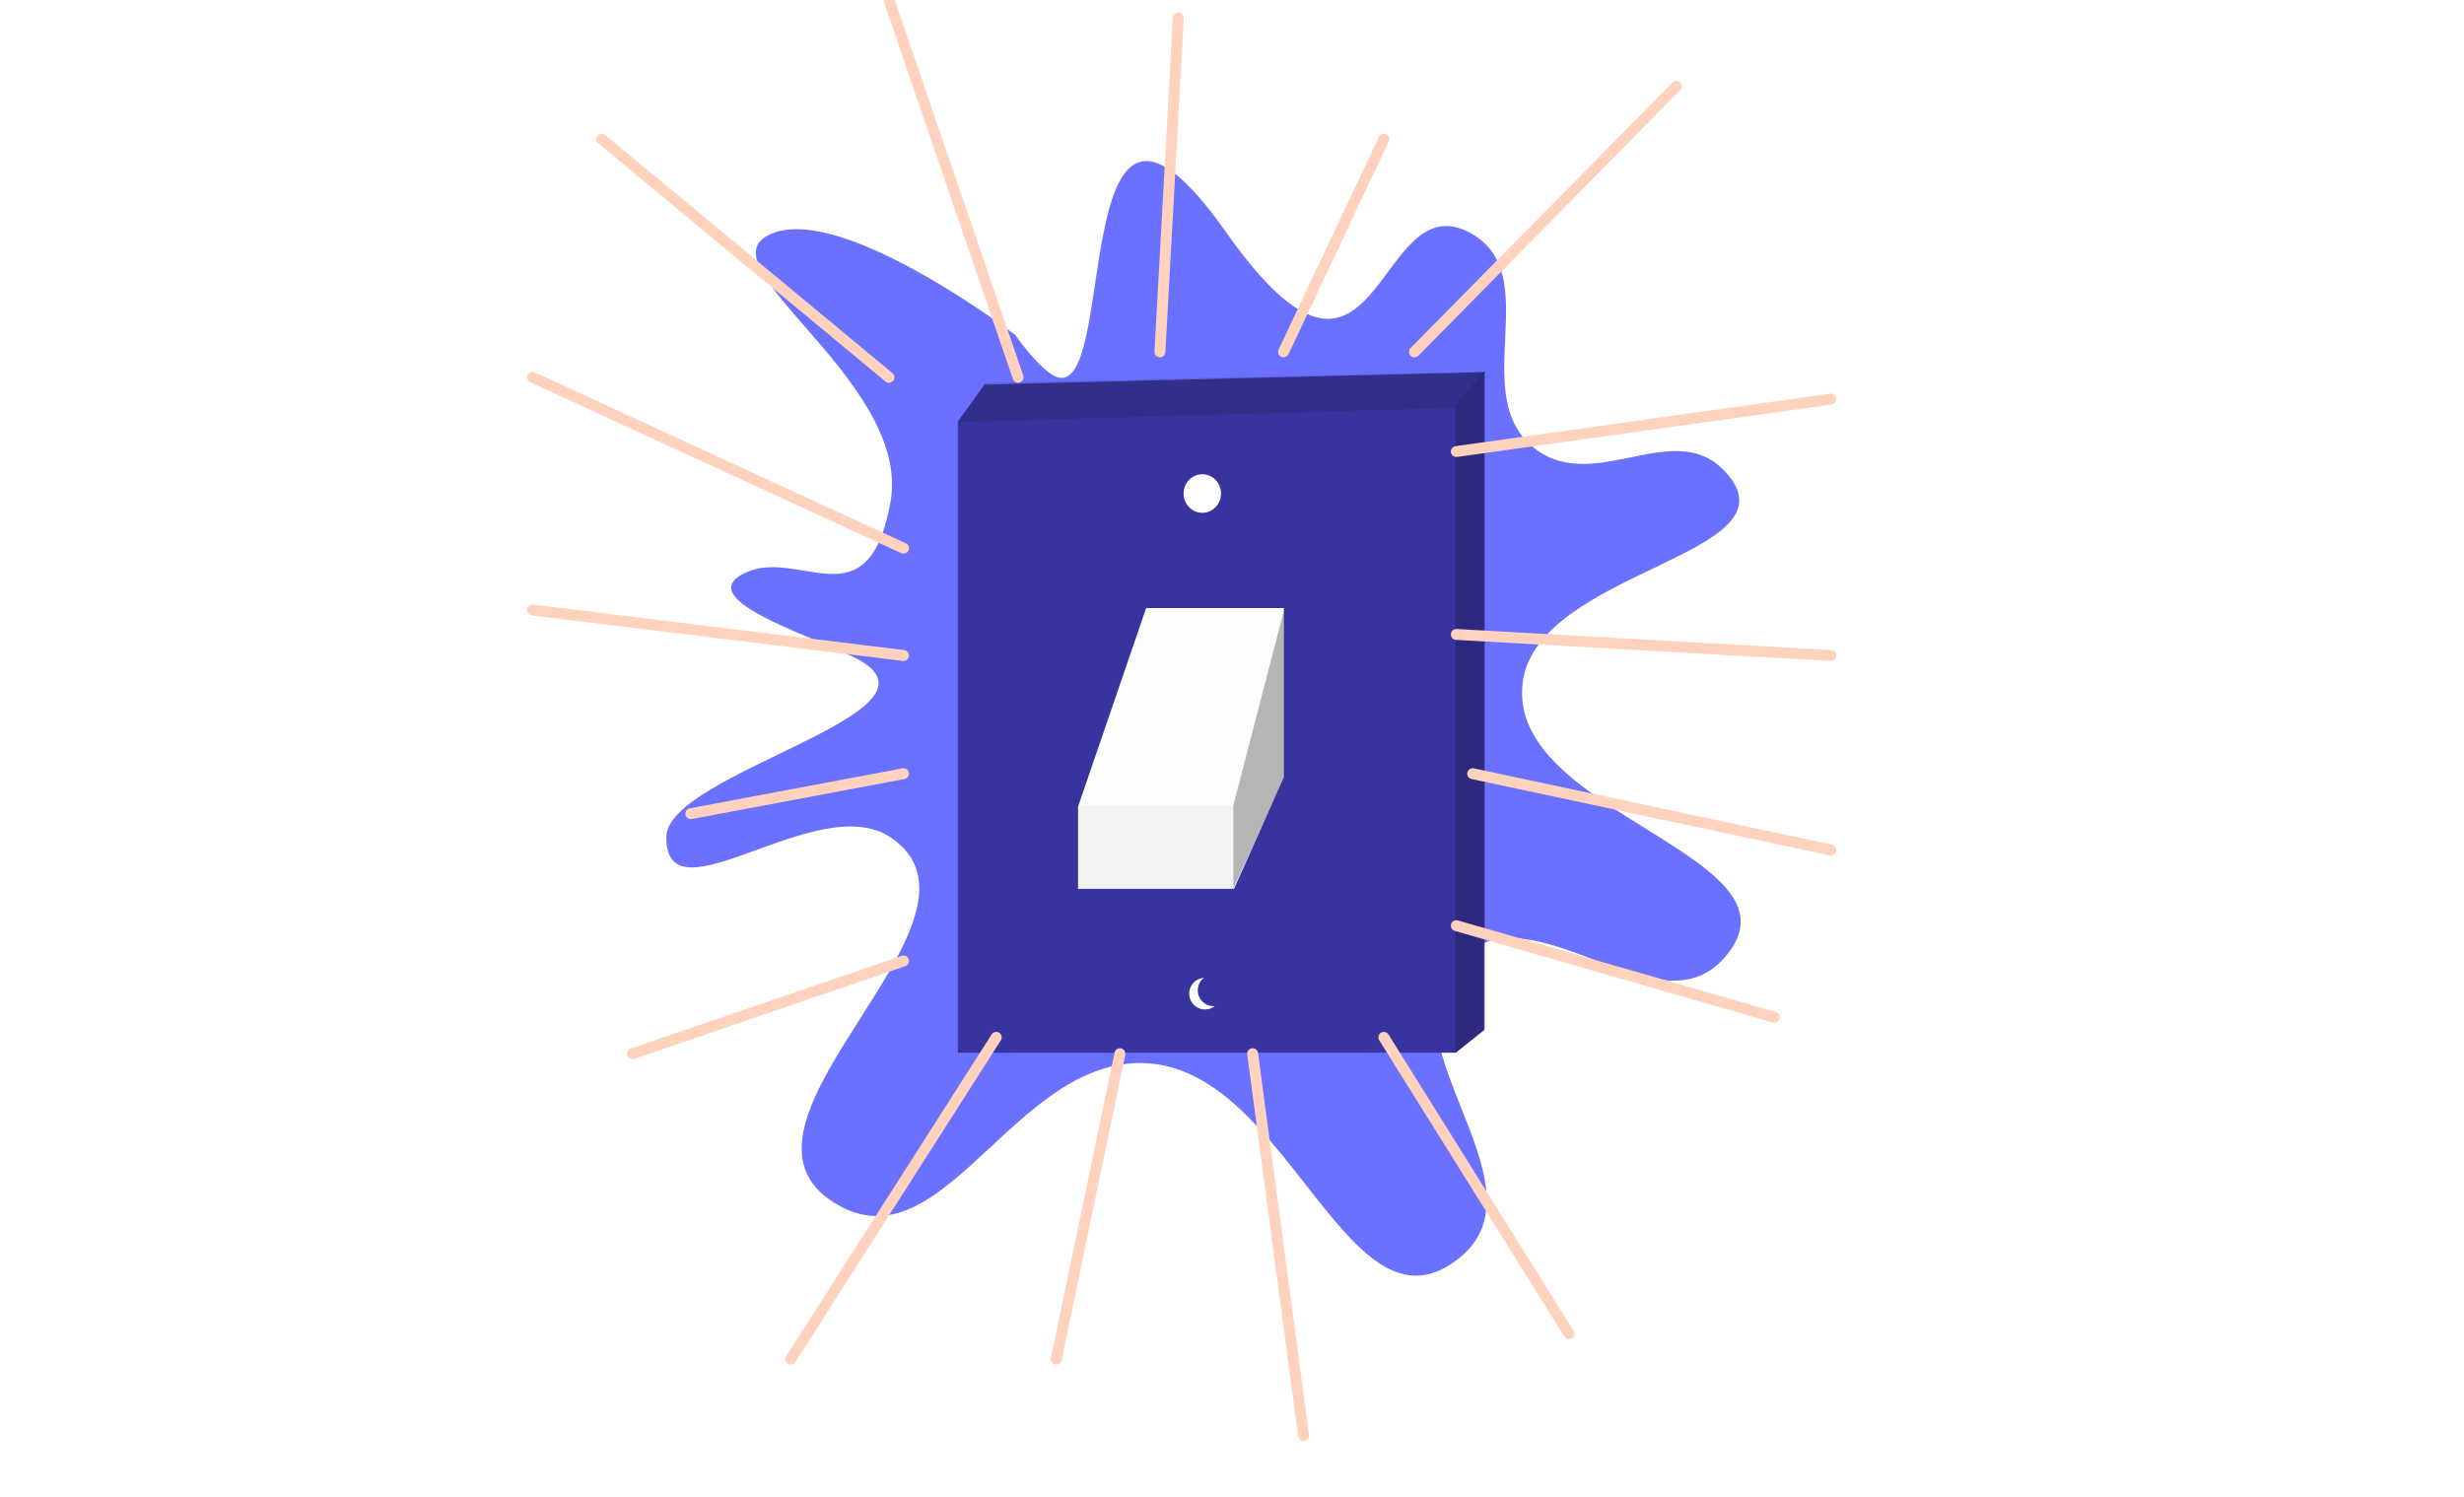 <svg xmlns="http://www.w3.org/2000/svg" width="1152" height="700" fill="none" viewBox="0 0 1152 700">
  <rect x="0" y="0" width="1152" height="700" fill="#333333" stroke="none"/>
  <g clip-path="url(#clip0)">
    <path fill="#fff" d="M0 0h1152v700H0z"/>
    <g class="Group 2">
      <path fill="#6A70FF" d="M362.743 108.533c34.35-11.03 111.93 48.083 111.93 48.083s8.67 12.673 16.553 18.129c33.838 23.42 4.541-175.984 81.977-66.212 71.73 101.683 69.297-22.775 113.506 0 36.959 19.04-1.959 77.046 31.53 101.683 27.957 20.568 64.671-15.192 88.283 10.247 36.286 39.095-87.654 45.644-94.589 98.53-8.101 61.778 135.343 81.353 94.589 128.483-31.611 36.557-87.509-31.968-123.754 0-41.092 36.245 42.243 105.409 0 140.307-51.897 42.873-79.403-86.861-146.612-90.648-62.915-3.544-96.444 99.809-148.189 63.848-55.104-38.295 84.146-132.153 28.376-169.472-34.026-22.768-104.836 40.941-104.836 0 0-30.741 139.974-58.942 87.495-84.342-23.275-11.264-75.671-27.588-50.447-39.411 25.223-11.824 57.541 24.435 67.788-33.107 10.247-57.541-94.056-113.127-53.6-126.118z" class="Vector"/>
      <g class="Group">
        <path fill="#37349F" d="M447.819 492.223V197.08l12.463-17.237 233.622-5.834v307.607l-13.259 10.607H447.819z" class="Vector 2"/>
        <path fill="#171717" fill-opacity=".15" d="M447.819 197.345l12.728-18.298 233.887-5.303-14.584 16.971-232.031 6.63z" class="Vector 4"/>
        <path fill="#000" fill-opacity=".21" d="M680.38 492.223V189.92l14.054-16.707v307.872l-14.054 11.138z" class="Vector 4_2"/>
        <path fill="#fff" fill-rule="evenodd" d="M562.863 457.219a7.389 7.389 0 105.077 13.199 7.388 7.388 0 01-5.077-13.199z" class="moon" clip-rule="evenodd"/>
        <path fill="#FDFDFD" d="M504.037 377.135l31.821-92.812h64.438v79.023l-23.335 52.24h-72.924v-38.451z" class="Vector_2"/>
        <path fill="#C4C4C4" fill-opacity=".17" d="M504.037 415.056v-38.451h73.189v38.451h-73.189z" class="Vector 3"/>
        <path fill="#060606" fill-opacity=".29" d="M576.695 415.321V376.34l23.866-92.017v79.023l-23.866 51.975z" class="Vector 2_2"/>
        <ellipse cx="562.111" cy="230.757" fill="#fff" class="Ellipse" rx="8.751" ry="9.016"/>
      </g>
      <path stroke="#FFD2BE" stroke-linecap="round" stroke-width="5.101" d="M661.318 164.516l122.42-124.12M680.871 211.13L856 186.62M680.871 296.638L856 306.49m-167.478 55.259L856 397.455m-175.129 35.362l148.775 42.85m-182.665 9.352l86.599 138.573M585.655 492.67l23.804 178.53m-85.864-178.53L493.84 635.494m-28.054-150.475L369.72 635.494m52.709-186.181L295.758 492.67m126.671-130.921l-99.467 18.703m99.467-73.962L249 285.236m173.429-28.905L249 176.418m166.627 0L281.305 65.05m194.682 111.368L415.627 0m126.671 164.516l8.619-156.07m49.191 156.07l46.873-99.466" class="Vector 2.1"/>
    </g>
  </g>
  <defs>
    <clipPath id="clip0" class="clip0">
      <path fill="#fff" d="M0 0h1152v700H0z"/>
    </clipPath>
  </defs>
</svg>
